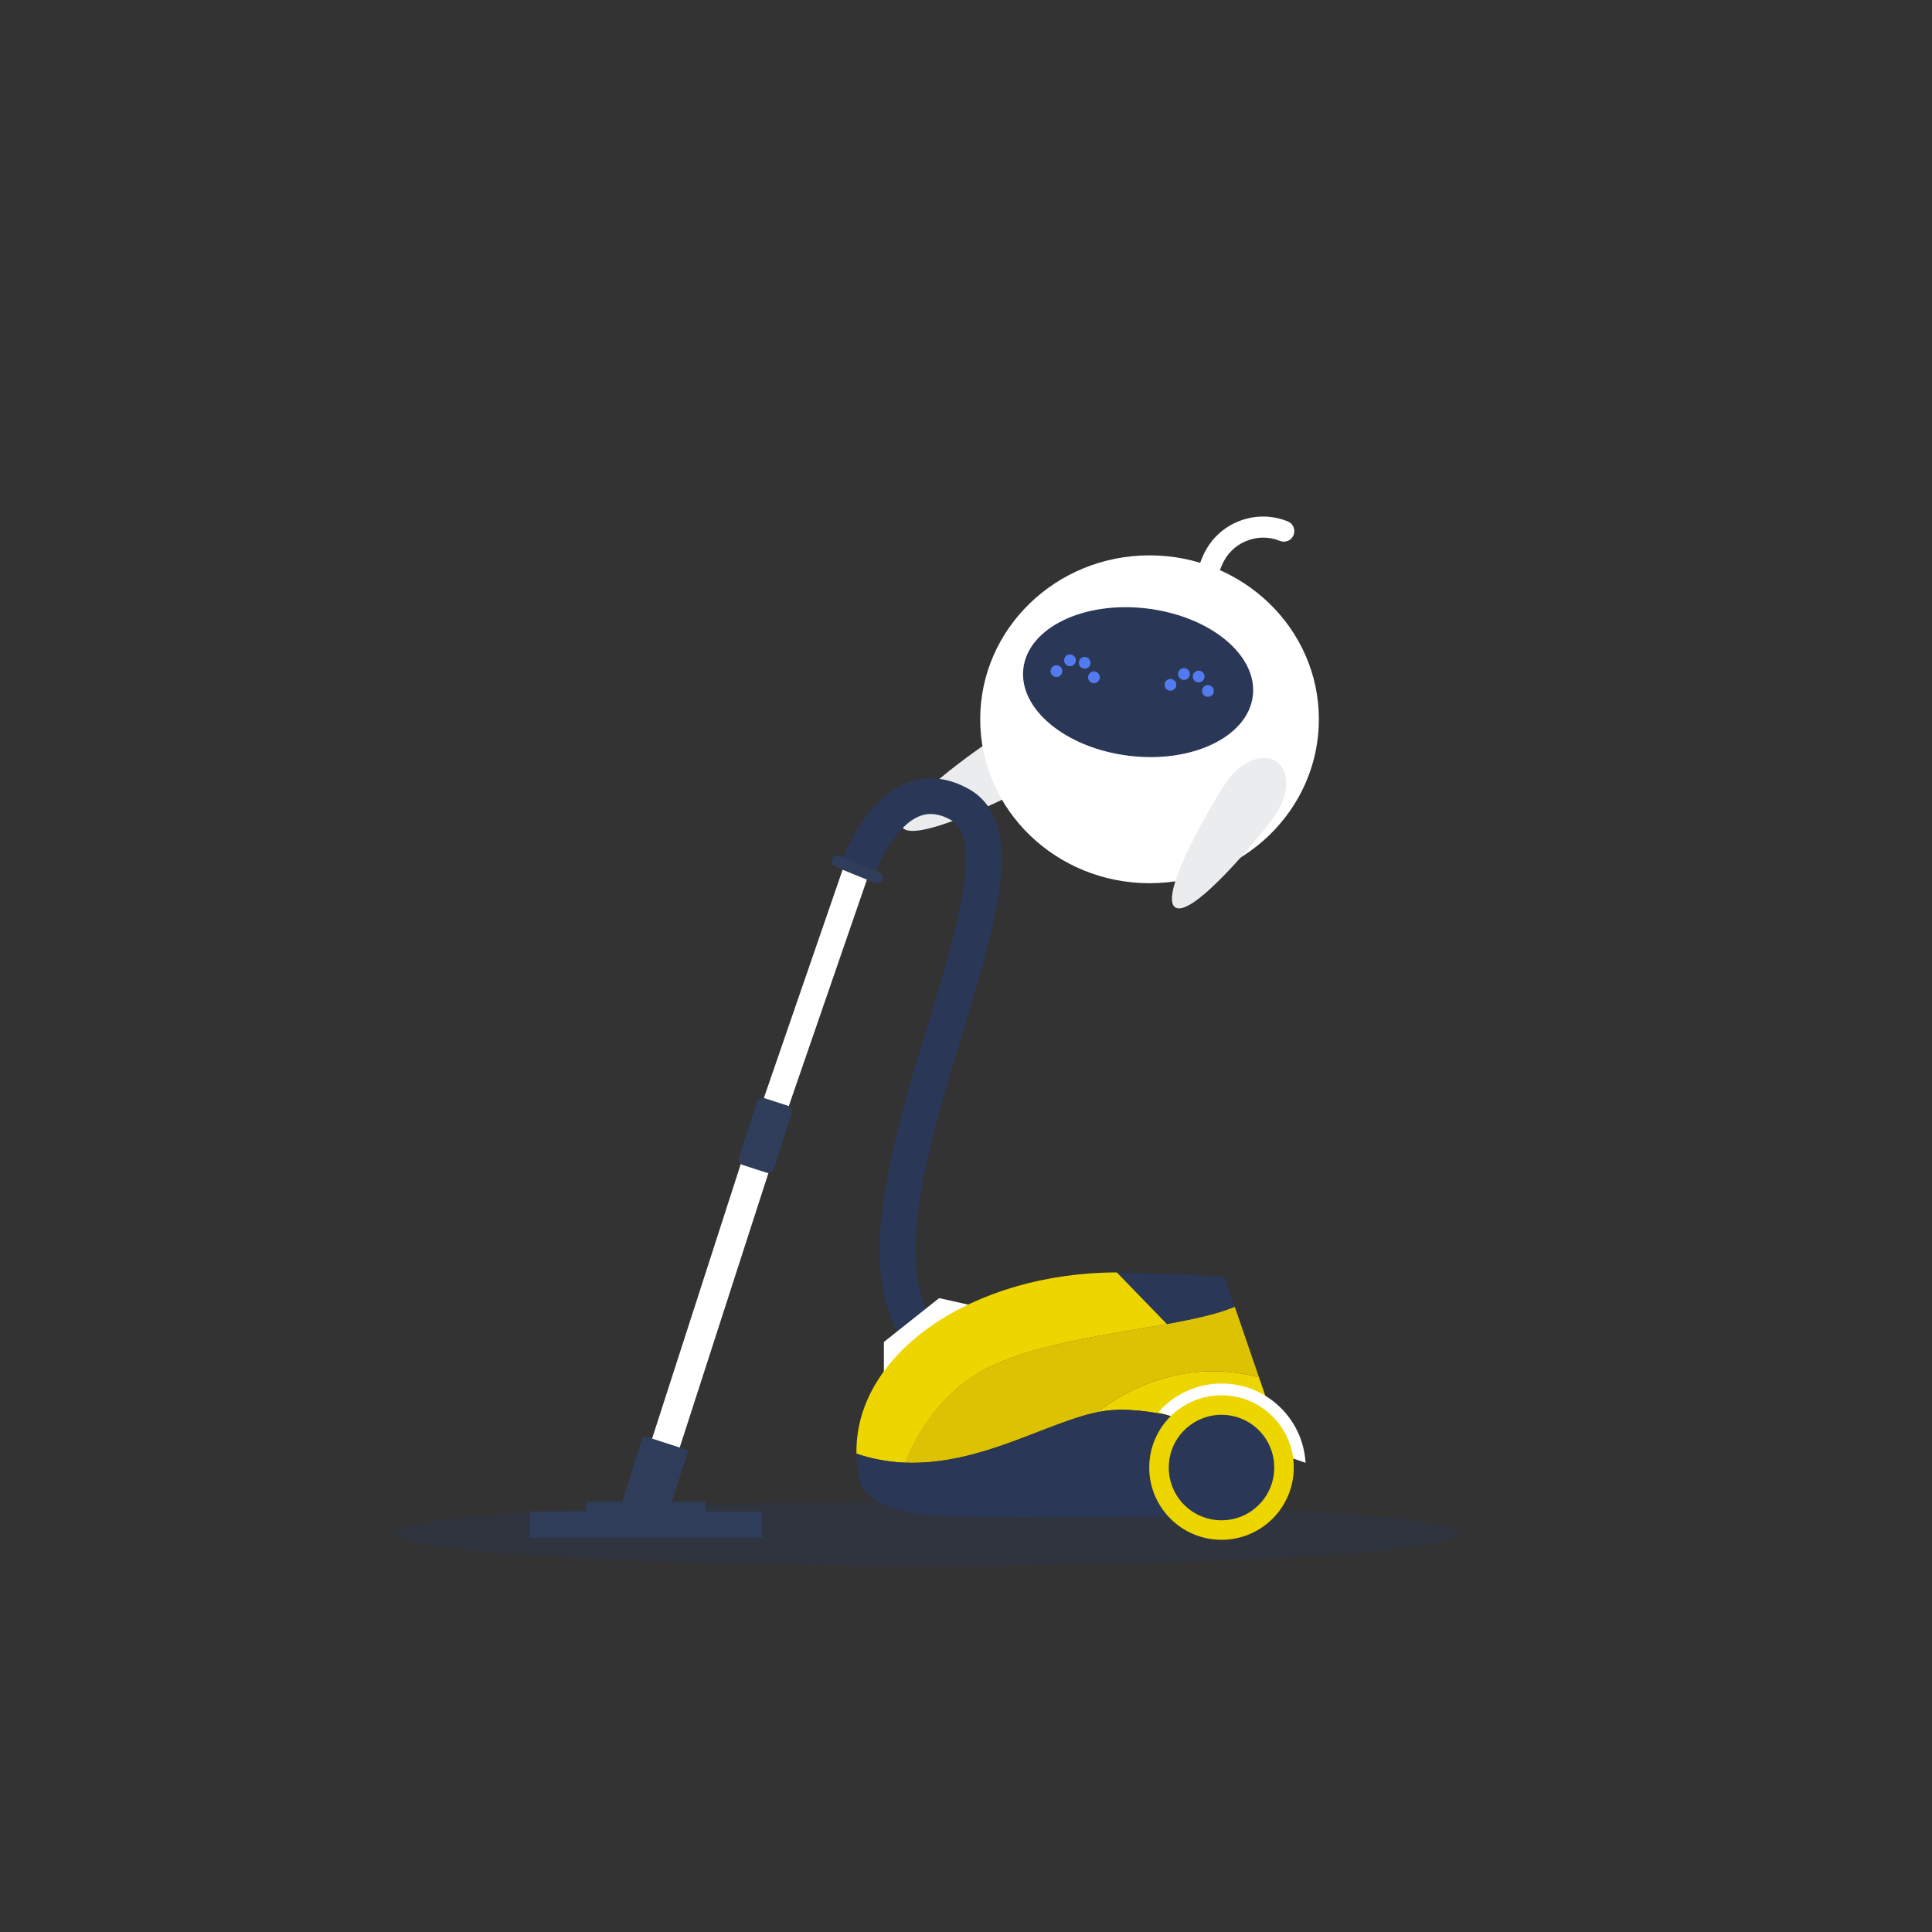 <?xml version="1.0" encoding="utf-8"?>
<!-- Generator: Adobe Illustrator 27.3.1, SVG Export Plug-In . SVG Version: 6.00 Build 0)  -->
<svg version="1.1" id="Layer_1" xmlns="http://www.w3.org/2000/svg" xmlns:xlink="http://www.w3.org/1999/xlink" x="0px" y="0px"
	 viewBox="0 0 2000 2000" style="enable-background:new 0 0 2000 2000;" xml:space="preserve">
<rect x="0" y="0" width="2000" height="2000" fill="#333333" stroke="none"/>
<style type="text/css">
	.st0{opacity:0.3;fill:#293657;enable-background:new    ;}
	.st1{fill:#EBECED;}
	.st2{fill:#FFFFFF;}
	.st3{fill:#2A3756;}
	.st4{fill:#527BEF;}
	.st5{fill:#2F3D5B;}
	.st6{fill:#EDD600;}
	.st7{fill:#DDC203;}
</style>
<ellipse class="st0" cx="959" cy="1587.7" rx="552" ry="33.3"/>
<g>
	<path class="st1" d="M1067.8,812c-21.9,13-122.9,62.5-133.8,44.1c-10.9-18.3,80.7-83.5,102.6-96.6s46.7-11.9,55.3,2.6
		C1100.5,776.6,1089.7,798.9,1067.8,812L1067.8,812z"/>
	<ellipse class="st2" cx="1190" cy="744.6" rx="175.3" ry="169.7"/>
	<g>
		<path class="st2" d="M1258.6,732.3c-0.9-0.1-1.9-0.3-2.8-0.7c-16.9-6.8-30.1-19.7-37.2-36.4s-7.3-35.2-0.5-52.1l26.4-65.7
			c6.8-16.9,19.7-30.1,36.4-37.2s35.2-7.3,52.1-0.5c5.6,2.2,8.3,8.6,6.1,14.2s-8.6,8.3-14.2,6c-11.4-4.6-24-4.5-35.4,0.4
			c-11.4,4.8-20.1,13.8-24.8,25.3l-26.4,65.7c-4.6,11.5-4.5,24,0.4,35.4c4.8,11.3,13.8,20.1,25.3,24.8c5.6,2.2,8.3,8.6,6.1,14.2
			C1268.2,730.2,1263.4,732.8,1258.6,732.3L1258.6,732.3z"/>
		<g>
			<path class="st3" d="M1296.9,720.4c-5.1,42.1-62.3,69.9-127.9,62s-114.7-48.4-109.6-90.5s62.3-69.9,127.9-62
				C1252.9,637.8,1302,678.3,1296.9,720.4L1296.9,720.4z"/>
			<g>
				<path class="st4" d="M1099.7,695.5c-0.4,3.3-3.4,5.7-6.8,5.3c-3.3-0.4-5.7-3.4-5.3-6.8c0.4-3.3,3.4-5.7,6.8-5.3
					C1097.7,689.1,1100.1,692.1,1099.7,695.5z"/>
				<path class="st4" d="M1138.5,701.9c-0.4,3.3-3.4,5.7-6.8,5.3c-3.3-0.4-5.7-3.4-5.3-6.8s3.4-5.7,6.8-5.3
					C1136.5,695.5,1138.9,698.5,1138.5,701.9L1138.5,701.9z"/>
				<path class="st4" d="M1128.9,686.9c-0.4,3.3-3.4,5.7-6.8,5.3c-3.3-0.4-5.7-3.4-5.3-6.8s3.4-5.7,6.8-5.3
					C1126.9,680.6,1129.3,683.6,1128.9,686.9L1128.9,686.9z"/>
				<path class="st4" d="M1113.7,684.3c-0.4,3.3-3.4,5.7-6.8,5.3c-3.3-0.4-5.7-3.4-5.3-6.8s3.4-5.7,6.8-5.3
					C1111.7,677.9,1114.1,681,1113.7,684.3z"/>
			</g>
			<g>
				<path class="st4" d="M1217.7,709.7c-0.4,3.3-3.4,5.7-6.8,5.3c-3.3-0.4-5.7-3.4-5.3-6.8s3.4-5.7,6.8-5.3
					C1215.7,703.3,1218.1,706.3,1217.7,709.7L1217.7,709.7z"/>
				<path class="st4" d="M1256.5,716c-0.4,3.3-3.4,5.7-6.8,5.3c-3.3-0.4-5.7-3.4-5.3-6.8s3.4-5.7,6.8-5.3
					C1254.6,709.7,1256.9,712.7,1256.5,716L1256.5,716z"/>
				<path class="st4" d="M1246.9,701.1c-0.4,3.3-3.4,5.7-6.8,5.3c-3.3-0.4-5.7-3.4-5.3-6.8c0.4-3.3,3.4-5.7,6.8-5.3
					C1244.9,694.7,1247.3,697.8,1246.9,701.1L1246.9,701.1z"/>
				<path class="st4" d="M1231.7,698.5c-0.4,3.3-3.4,5.7-6.8,5.3c-3.3-0.4-5.7-3.4-5.3-6.8s3.4-5.7,6.8-5.3
					C1229.7,692.1,1232.1,695.1,1231.7,698.5L1231.7,698.5z"/>
			</g>
		</g>
	</g>
	<path class="st1" d="M1320.1,843.7c-14.6,20.9-86.1,107.7-103.6,95.5s39-109.4,53.5-130.3c14.6-20.9,37.6-30.1,51.4-20.5
		C1335.3,797.9,1334.7,822.7,1320.1,843.7L1320.1,843.7z"/>
</g>
<g>
	<g>
		<path class="st2" d="M797.8,1207.1l-110.2,341c-2.5,7.9-11,12.2-18.9,9.7c-7.9-2.6-12.2-11-9.7-18.9l110.2-341.2L797.8,1207.1
			L797.8,1207.1z"/>
		<polygon class="st2" points="813.6,1153.6 900.4,902 874.6,893.6 787.8,1145.2 		"/>
		
			<rect x="628.4" y="1514.5" transform="matrix(0.307 -0.952 0.952 0.307 -997.226 1707.75)" class="st5" width="92.6" height="49"/>
		<path class="st5" d="M764.9,1198.6c-1,3.1,0.7,6.3,3.7,7.3l25,8.1c3,1,6.3-0.7,7.3-3.7l18.8-58.2c1-3.1-0.7-6.3-3.7-7.3l-25-8.1
			c-3-1-6.3,0.7-7.3,3.7L764.9,1198.6L764.9,1198.6z"/>
		<rect x="548.6" y="1564.8" class="st5" width="240.3" height="27.1"/>
		<rect x="607.1" y="1554.6" class="st5" width="123.3" height="25.4"/>
	</g>
	<path class="st3" d="M976.6,1425.7l17.5-32.5c-82.6-44.4-37.6-192.2,2-322.5c16.7-55,32.5-106.9,38.4-149.5
		c3.3-24.2,3.2-43.8-0.3-59.7c-4.6-20.4-14.9-35.3-30.6-44.3c-21.6-12.4-43.8-14.8-64.3-7c-19.9,7.6-37.7,24.3-52.7,49.7
		c-10.5,17.8-16,33.7-16.2,34.4l35,11.8l-17.5-5.9l17.5,5.9c4.7-13.9,22.4-52.1,47-61.4c10-3.8,20.8-2.3,32.8,4.6
		c33.8,19.3,2.8,121-24.5,210.7c-21.5,70.7-43.7,143.7-48.9,208.1c-2.9,36.5-0.1,66.3,8.7,91.3
		C930.9,1388.9,949.8,1411.3,976.6,1425.7L976.6,1425.7z"/>
	<g>
		<polygon class="st2" points="1011.9,1352.7 972.2,1343.8 915,1389.2 915,1432.2 		"/>
		<path class="st6" d="M1303.3,1425.8l26.3,76.6c-49-19.3-130.8-47.4-181.2-42.4c-3.9,0.4-7.9,1-12,1.8l0,0
			C1136.4,1461.8,1206.8,1400,1303.3,1425.8L1303.3,1425.8z"/>
		<path class="st7" d="M996.7,1432.2c65.6-52.7,217.1-52.7,281.5-79.5l25.1,73.1c-96.5-25.7-166.9,36-166.9,36l0,0
			c-53,10.7-122,55.4-199.3,52.3C948.1,1486,966.4,1456.5,996.7,1432.2L996.7,1432.2z"/>
		<g>
			<path class="st6" d="M1156.3,1317.2l51.8,53.4c-71.9,13-164.1,23.6-211.4,61.7c-30.2,24.3-48.5,53.8-59.5,81.9
				c-16.5-0.7-33.4-3.5-50.6-9.3c0-0.9,0-1.8,0-2.6C886.5,1400.2,1007.2,1317.5,1156.3,1317.2L1156.3,1317.2z"/>
			<path class="st3" d="M1157.2,1317.2c9.3,0,100,3.1,110.5,4.9l10.5,30.7c-17.9,7.4-42.5,12.8-70.1,17.8l-51.8-53.4
				C1156.6,1317.2,1156.9,1317.2,1157.2,1317.2L1157.2,1317.2z"/>
		</g>
		<path class="st3" d="M891.4,1537.2c-2.9-10.5-4.6-21.3-4.8-32.4c103.8,35.2,196.7-38.4,261.9-44.8c50.4-5,132.2,23.1,181.2,42.4
			l-75.7,66.8c0,0-210.9,3.7-281.1,0C901.6,1565.4,892.3,1540,891.4,1537.2L891.4,1537.2z"/>
		<path class="st2" d="M1264.6,1432.2c46.4,0,84.3,36.3,86.9,82.1l-152.1-52.7C1215.3,1443.6,1238.6,1432.2,1264.6,1432.2
			L1264.6,1432.2z"/>
		<path class="st6" d="M1189.7,1519.2c0,41.3,33.5,74.8,74.8,74.8s74.8-33.5,74.8-74.8s-33.5-74.8-74.8-74.8
			S1189.7,1477.9,1189.7,1519.2z"/>
		<path class="st3" d="M1209.9,1519.2c0,30.2,24.4,54.6,54.6,54.6s54.6-24.4,54.6-54.6s-24.4-54.6-54.6-54.6
			S1209.9,1489.1,1209.9,1519.2z"/>
	</g>
	<path class="st5" d="M908,914.5c2.3,0,4.6-1.4,5.5-3.7c1.2-3-0.2-6.5-3.3-7.8L869,886.1c-3-1.2-6.5,0.2-7.8,3.3
		c-1.2,3,0.2,6.5,3.3,7.8l41.3,16.8C906.5,914.3,907.2,914.4,908,914.5L908,914.5z"/>
</g>
</svg>
